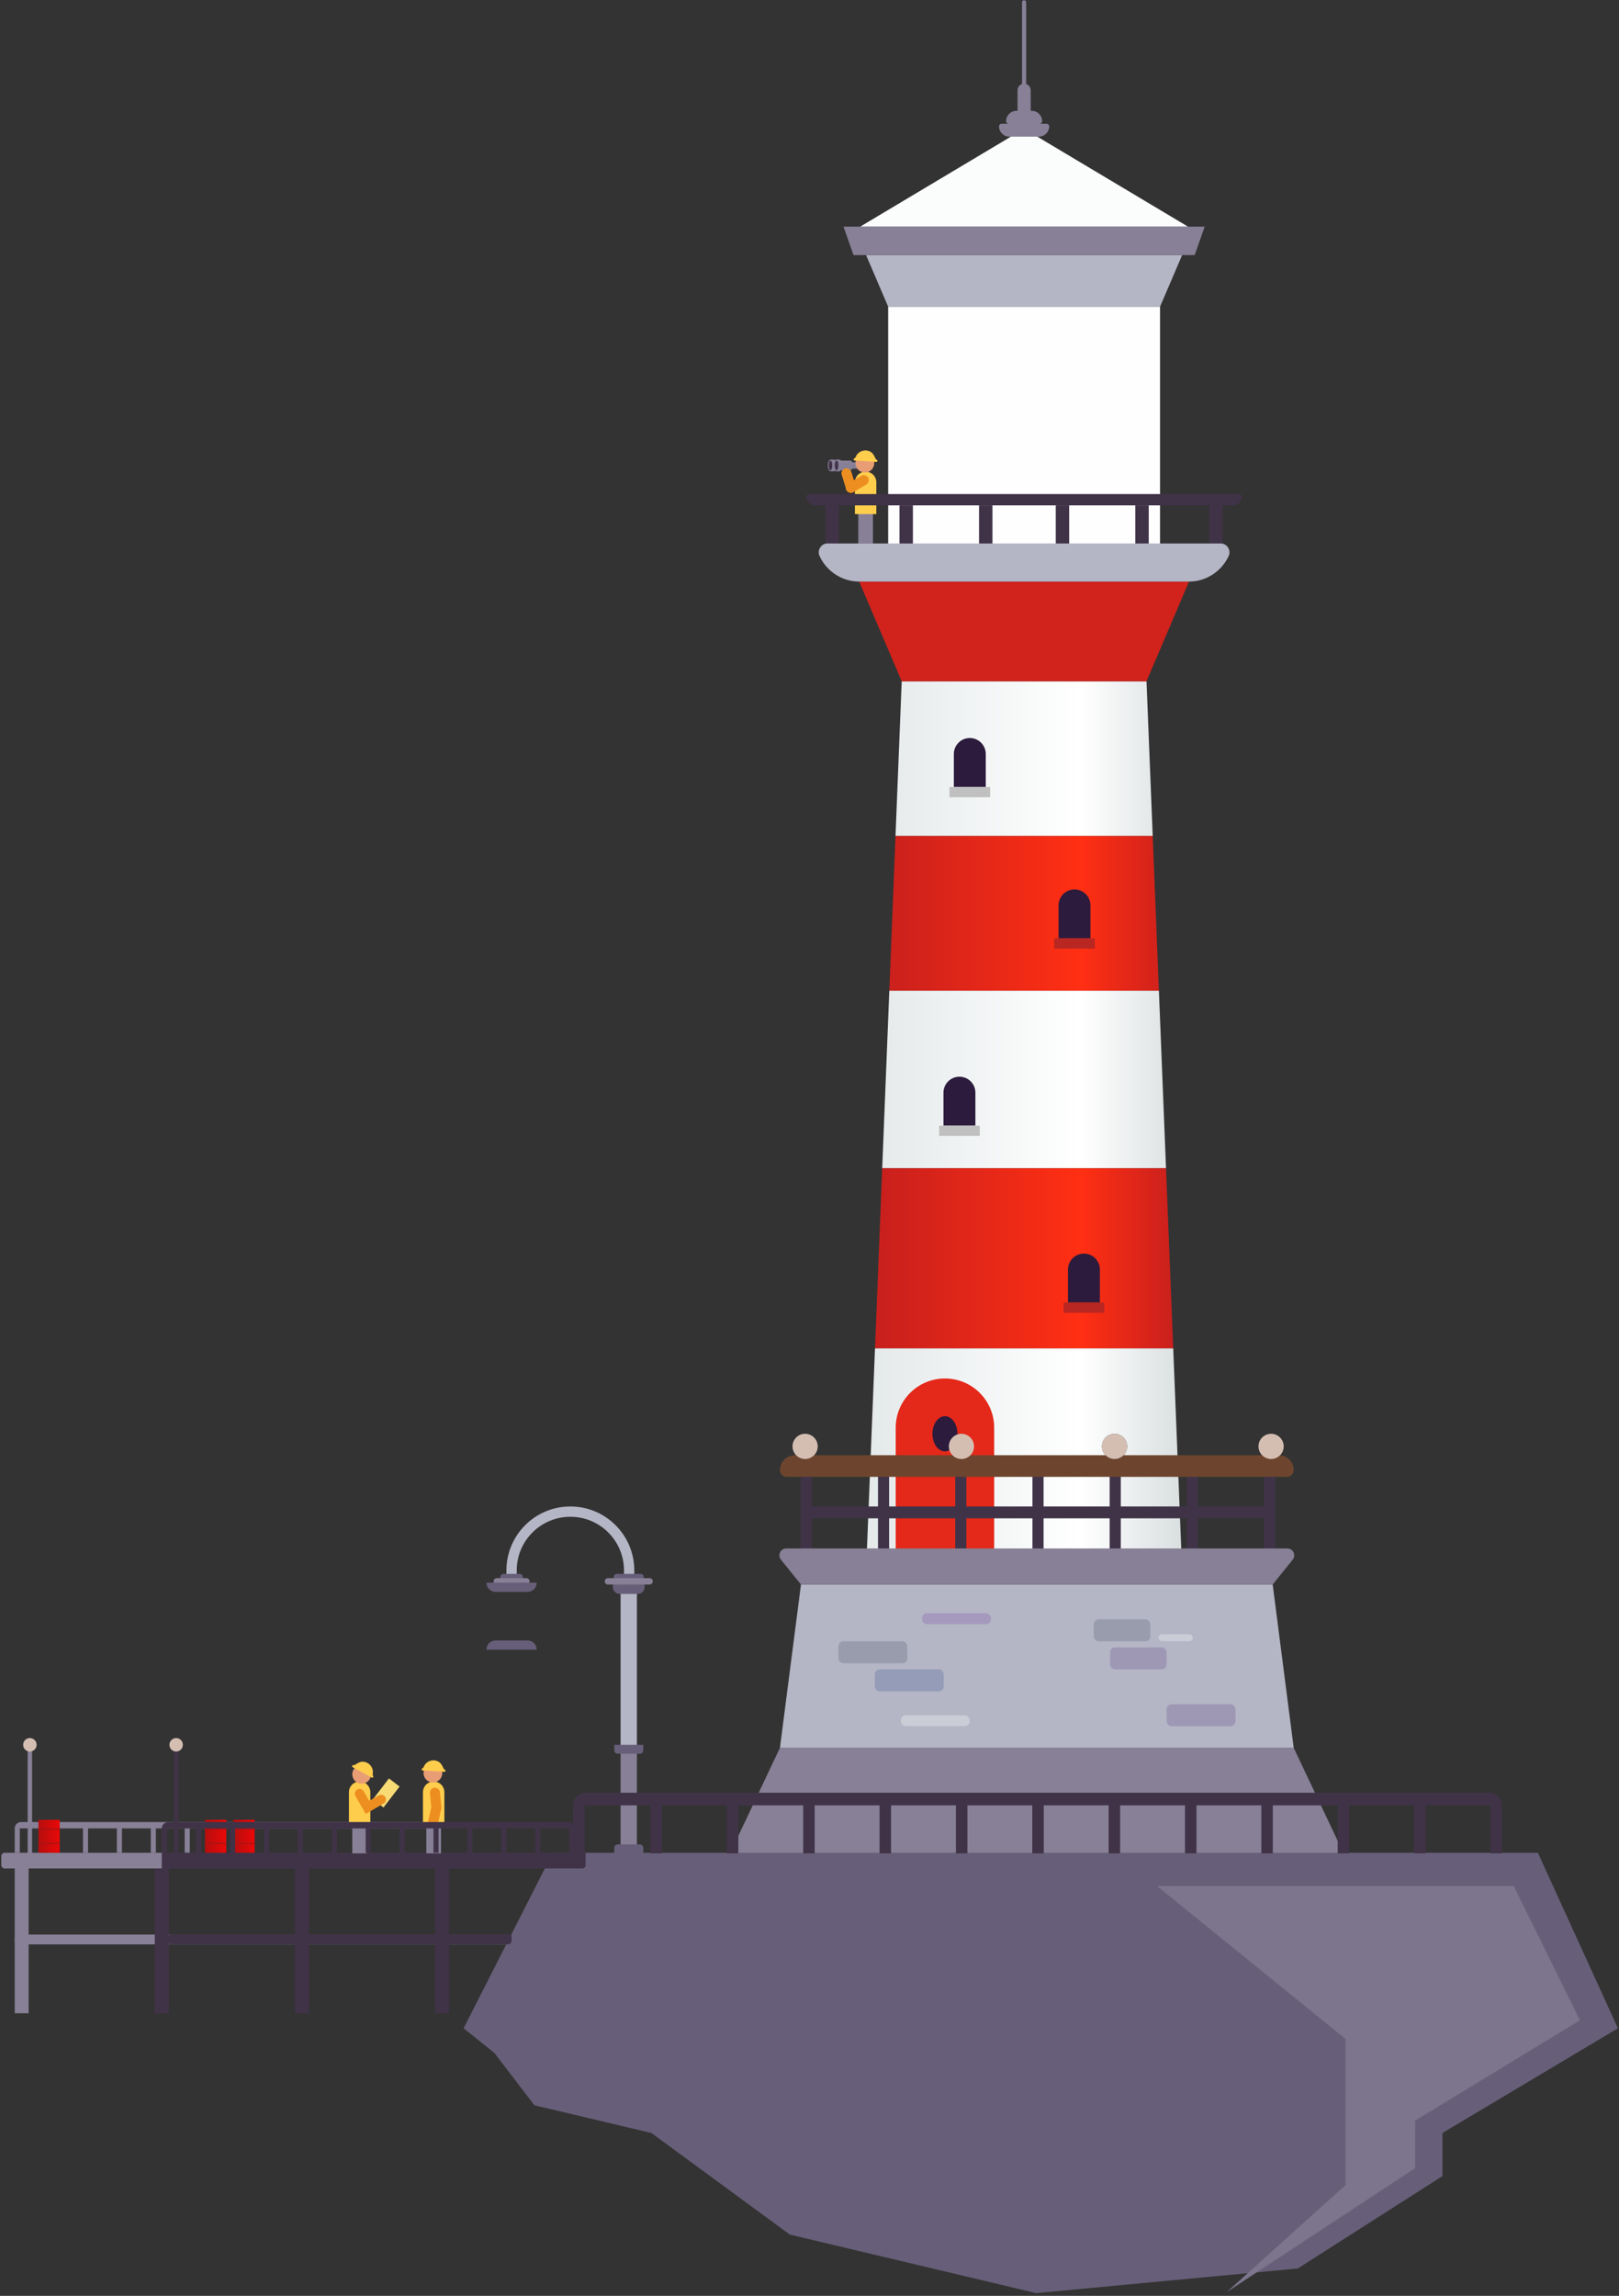 <svg width="582" height="825" viewBox="0 0 582 825" fill="none" xmlns="http://www.w3.org/2000/svg">
<rect x="0" y="0" width="582" height="825" fill="#333333" stroke="none"/>
<path d="M5.291 657.025C5.291 655.754 6.322 654.724 7.593 654.724H151.211C152.483 654.724 153.513 655.754 153.513 657.025V657.025H5.291V657.025Z" fill="#878096"/>
<rect x="5.291" y="656.831" width="1.831" height="8.939" fill="#878096"/>
<rect x="17.641" y="656.831" width="1.831" height="8.939" fill="#878096"/>
<rect x="29.826" y="656.831" width="1.831" height="8.939" fill="#878096"/>
<rect x="42.012" y="656.831" width="1.831" height="8.939" fill="#878096"/>
<rect x="54.197" y="656.831" width="1.831" height="8.939" fill="#878096"/>
<rect x="66.383" y="656.831" width="1.831" height="8.939" fill="#878096"/>
<rect x="78.568" y="656.831" width="1.831" height="8.939" fill="#878096"/>
<path d="M311.336 91.66L319.282 110.222L417.011 110.222L424.957 91.66L311.336 91.66Z" fill="#B4B5C5"/>
<path d="M319.281 110.222V196.547L417.011 196.547V110.222L319.281 110.222Z" fill="#FEFEFE"/>
<path d="M368.145 46.273L309.23 81.441L427.059 81.441L368.145 46.273Z" fill="#FBFCFC"/>
<path d="M303.219 81.441L306.826 91.661H311.335L424.956 91.661H429.464L433.072 81.441H427.06L309.231 81.441H303.219Z" fill="#878096"/>
<path d="M359.129 45.397C359.129 44.884 359.544 44.469 360.057 44.469H376.236C376.748 44.469 377.164 44.884 377.164 45.397V45.397C377.164 47.447 375.502 49.108 373.452 49.108H362.841C360.791 49.108 359.129 47.447 359.129 45.397V45.397Z" fill="#878096"/>
<path d="M361.664 43.541C361.664 44.053 362.08 44.469 362.592 44.469H373.702C374.214 44.469 374.63 44.053 374.63 43.541V43.541C374.63 41.491 372.968 39.829 370.918 39.829H365.376C363.326 39.829 361.664 41.491 361.664 43.541V43.541Z" fill="#878096"/>
<path d="M365.781 44.469H370.515V32.44C370.515 31.133 369.455 30.074 368.148 30.074V30.074C366.841 30.074 365.781 31.133 365.781 32.44V44.469Z" fill="#878096"/>
<path d="M367.406 33.354H368.888V0.834C368.888 0.425 368.556 0.093 368.147 0.093V0.093C367.738 0.093 367.406 0.425 367.406 0.834V33.354Z" fill="#878096"/>
<rect x="296.785" y="181.606" width="4.827" height="14.941" fill="#403348"/>
<rect x="323.346" y="181.606" width="4.827" height="14.941" fill="#403348"/>
<rect x="351.945" y="181.606" width="4.827" height="14.941" fill="#403348"/>
<rect x="379.525" y="181.606" width="4.827" height="14.941" fill="#403348"/>
<rect x="408.125" y="181.606" width="4.827" height="14.941" fill="#403348"/>
<rect x="434.684" y="181.606" width="4.827" height="14.941" fill="#403348"/>
<rect width="5.289" height="21.279" transform="matrix(-1 0 0 1 313.818 174.005)" fill="#878096"/>
<path d="M315.023 173.321C315.023 171.195 313.3 169.471 311.174 169.471V169.471C309.047 169.471 307.324 171.195 307.324 173.321V184.734H315.023V173.321Z" fill="#FFCD4C"/>
<rect x="311.176" y="170.084" width="3.614" height="9.054" rx="1.807" transform="rotate(59.704 311.176 170.084)" fill="#ED8E20"/>
<rect x="299.408" y="166.105" width="9.122" height="2.301" fill="#878096"/>
<path d="M301.377 165.505H305.33V169.005H301.377V165.505Z" fill="#878096"/>
<path d="M297.588 167.255C297.588 166.085 298.044 165.136 298.606 165.136H299.719C300.282 165.136 300.737 166.085 300.737 167.255C300.737 168.425 300.282 169.374 299.719 169.374H298.606C298.044 169.374 297.588 168.425 297.588 167.255Z" fill="#878096"/>
<path d="M299.598 167.255C299.598 166.085 300.054 165.136 300.616 165.136H301.729C302.291 165.136 302.747 166.085 302.747 167.255C302.747 168.425 302.291 169.374 301.729 169.374H300.616C300.054 169.374 299.598 168.425 299.598 167.255Z" fill="#878096"/>
<path d="M303.979 167.255C303.979 166.289 304.355 165.505 304.819 165.505H305.738C306.203 165.505 306.579 166.289 306.579 167.255C306.579 168.221 306.203 169.004 305.738 169.004H304.819C304.355 169.004 303.979 168.221 303.979 167.255Z" fill="#878096"/>
<rect x="302.033" y="168.887" width="3.614" height="9.054" rx="1.807" transform="rotate(-17.314 302.033 168.887)" fill="#ED8E20"/>
<circle r="3.376" transform="matrix(-0.845 -0.534 -0.534 0.845 310.9 166.429)" fill="#E89D75"/>
<path d="M307.907 163.605C309.017 161.852 311.33 161.336 313.088 162.437C314.093 163.065 314.796 164.943 314.796 164.943L315.285 165.289C315.579 165.496 315.438 165.958 315.079 165.966L314.821 165.972L307.327 165.494L307.195 165.486C306.853 165.465 306.718 165.033 306.987 164.821L307.528 164.394C307.528 164.394 307.724 163.894 307.907 163.605Z" fill="#FFCD4C"/>
<ellipse cx="298.546" cy="167.255" rx="0.632" ry="1.75" fill="#403348"/>
<ellipse cx="300.734" cy="167.255" rx="0.632" ry="1.75" fill="#403348"/>
<path d="M289.879 178.346C289.879 177.896 290.244 177.531 290.694 177.531H445.598C446.048 177.531 446.413 177.896 446.413 178.346V178.346C446.413 180.146 444.954 181.606 443.153 181.606H293.139C291.338 181.606 289.879 180.146 289.879 178.346V178.346Z" fill="#403348"/>
<path d="M311.5 560.469L424.796 560.469L421.752 484.498H314.544L311.5 560.469Z" fill="url(#paint0_linear)"/>
<path d="M317.136 419.806H419.16L416.603 355.977H319.693L317.136 419.806Z" fill="url(#paint1_linear)"/>
<path d="M324.147 244.819L321.92 300.398H414.376L412.149 244.819L324.147 244.819Z" fill="url(#paint2_linear)"/>
<path d="M308.865 208.985L324.147 244.818L412.149 244.818L427.431 208.985H308.865Z" fill="#D1221C"/>
<path d="M438.813 195.284H297.479C295.167 195.284 293.651 197.718 294.62 199.818C297.177 205.36 302.759 208.985 308.863 208.985H427.429C433.533 208.985 439.115 205.36 441.673 199.818C442.641 197.718 441.125 195.284 438.813 195.284Z" fill="#B4B5C5"/>
<path d="M421.753 484.498H314.545L317.137 419.806H419.161L421.753 484.498Z" fill="url(#paint3_linear)"/>
<path d="M416.603 355.977H319.693L321.92 300.398H414.376L416.603 355.977Z" fill="url(#paint4_linear)"/>
<path d="M321.99 513.044C321.99 503.27 329.914 495.345 339.689 495.345V495.345C349.464 495.345 357.388 503.27 357.388 513.044V558.267H321.99V513.044Z" fill="#E42819"/>
<ellipse cx="339.687" cy="515.214" rx="4.497" ry="6.326" fill="#2C1B3D"/>
<rect x="287.867" y="527.474" width="3.998" height="32.515" fill="#403348"/>
<rect x="315.627" y="527.474" width="3.998" height="32.515" fill="#403348"/>
<rect x="343.387" y="527.474" width="3.998" height="32.515" fill="#403348"/>
<rect x="371.146" y="527.474" width="3.998" height="32.515" fill="#403348"/>
<rect x="398.906" y="527.474" width="3.998" height="32.515" fill="#403348"/>
<rect x="426.666" y="527.474" width="3.998" height="32.515" fill="#403348"/>
<rect x="454.426" y="527.474" width="3.998" height="32.515" fill="#403348"/>
<path d="M280.371 528.265C280.371 525.312 282.764 522.919 285.716 522.919H459.719C462.671 522.919 465.064 525.312 465.064 528.265V528.265C465.064 529.606 463.976 530.694 462.634 530.694H282.801C281.459 530.694 280.371 529.606 280.371 528.265V528.265Z" fill="#6D452E"/>
<rect x="288.623" y="541.333" width="167.802" height="4.264" fill="#403348"/>
<circle cx="289.423" cy="519.745" r="4.531" fill="#D4BEB2"/>
<circle cx="345.621" cy="519.745" r="4.531" fill="#D4BEB2"/>
<circle cx="400.662" cy="519.745" r="4.531" fill="#403348"/>
<circle cx="400.662" cy="519.745" r="4.531" fill="#D4BEB2"/>
<circle cx="456.935" cy="519.745" r="4.531" fill="#D4BEB2"/>
<path d="M287.934 569.384L280.373 628.069H465.066L457.506 569.384H287.934Z" fill="#B4B5C5"/>
<rect opacity="0.5" x="393.174" y="581.899" width="20.337" height="7.889" rx="1.773" fill="#7E8495"/>
<rect opacity="0.5" x="399.055" y="591.984" width="20.337" height="7.889" rx="1.773" fill="#897CA6"/>
<rect opacity="0.5" x="419.391" y="612.4" width="24.745" height="7.889" rx="1.773" fill="#897CA6"/>
<rect opacity="0.5" x="301.404" y="589.788" width="24.745" height="7.889" rx="1.773" fill="#7E8495"/>
<rect opacity="0.5" x="314.494" y="599.873" width="24.745" height="7.889" rx="1.773" fill="#7785AA"/>
<rect opacity="0.5" x="331.473" y="579.681" width="24.745" height="3.944" rx="1.773" fill="#9681B8"/>
<rect opacity="0.5" x="323.85" y="616.344" width="24.745" height="3.944" rx="1.773" fill="#E1E4E9"/>
<rect opacity="0.5" x="416.441" y="587.241" width="12.372" height="2.547" rx="1.273" fill="#E1E4E9"/>
<path d="M280.373 628.069L261.291 668.392H350.577H394.861H484.147L465.066 628.069H280.373Z" fill="#878096"/>
<path d="M280.731 560.444L287.933 569.385H457.505L464.707 560.444C466.009 558.828 464.859 556.424 462.783 556.424H394.861H350.577H282.655C280.579 556.424 279.429 558.828 280.731 560.444Z" fill="#878096"/>
<path d="M166.656 728.842L198.746 665.77H552.836L581.605 728.842L518.533 766.464V781.956L466.526 815.152L372.471 824.004L283.948 802.98L234.154 766.464L192.106 756.505L177.721 737.694L166.656 728.842Z" fill="#675F79"/>
<path d="M544.143 677.73H415.93L483.7 732.679V785.185L440.962 823.649L508.732 779.08V761.985L567.954 725.963L544.143 677.73Z" fill="#7D758E"/>
<path d="M0.467 667.005C0.467 666.323 1.02 665.77 1.702 665.77H210.52V670.181C210.52 670.863 209.967 671.416 209.285 671.416H1.702C1.02 671.416 0.467 670.863 0.467 670.181V667.005Z" fill="#403348"/>
<path d="M0.467 667.005C0.467 666.323 1.02 665.77 1.702 665.77H58.172V671.416H1.702C1.02 671.416 0.467 670.863 0.467 670.181V667.005Z" fill="#878096"/>
<path d="M5.291 696.387C5.291 695.704 5.844 695.151 6.526 695.151H183.91V697.451C183.91 698.134 183.357 698.687 182.675 698.687H6.526C5.844 698.687 5.291 698.134 5.291 697.451V696.387Z" fill="#878096"/>
<path d="M60.168 696.387C60.168 695.704 60.721 695.151 61.403 695.151H183.909V697.451C183.909 698.134 183.356 698.687 182.674 698.687H61.403C60.721 698.687 60.168 698.134 60.168 697.451V696.387Z" fill="#403348"/>
<rect x="5.291" y="670.403" width="5.009" height="53.031" fill="#878096"/>
<rect x="55.668" y="671.416" width="5.009" height="52.019" fill="#403348"/>
<rect x="55.668" y="671.416" width="2.504" height="52.019" fill="#403348"/>
<rect x="106.051" y="670.403" width="5.009" height="53.031" fill="#403348"/>
<rect x="156.428" y="670.403" width="5.009" height="53.031" fill="#403348"/>
<rect x="9.947" y="628.069" width="1.592" height="37.915" fill="#878096"/>
<rect x="62.525" y="628.069" width="1.592" height="37.915" fill="#403348"/>
<circle cx="63.324" cy="626.975" r="2.42" fill="#D4BEB2"/>
<circle cx="10.74" cy="626.975" r="2.42" fill="#D4BEB2"/>
<rect x="73.701" y="653.913" width="7.644" height="11.857" fill="url(#paint5_linear)"/>
<rect x="73.445" y="657.059" width="8.155" height="0.431" rx="0.215" fill="#A81313"/>
<rect x="73.445" y="662.193" width="8.155" height="0.431" rx="0.215" fill="#A81313"/>
<rect x="83.883" y="653.913" width="7.644" height="11.857" fill="url(#paint6_linear)"/>
<rect x="83.625" y="657.059" width="8.155" height="0.431" rx="0.215" fill="#A81313"/>
<rect x="83.625" y="662.193" width="8.155" height="0.431" rx="0.215" fill="#A81313"/>
<rect x="13.816" y="653.913" width="7.644" height="11.857" fill="url(#paint7_linear)"/>
<rect x="13.56" y="657.06" width="8.155" height="0.431" rx="0.215" fill="#A81313"/>
<rect x="13.56" y="662.193" width="8.155" height="0.431" rx="0.215" fill="#A81313"/>
<path fill-rule="evenodd" clip-rule="evenodd" d="M182.049 564.317C182.049 551.623 192.339 541.333 205.033 541.333C217.727 541.333 228.018 551.623 228.018 564.317V566.445H224.312V564.317C224.312 553.67 215.68 545.039 205.033 545.039C194.386 545.039 185.755 553.67 185.755 564.317V566.445H182.049V564.317Z" fill="#B4B5C5"/>
<path d="M223.094 628.069H228.952V664.868H223.094V628.069Z" fill="#878096"/>
<path d="M223.094 571.385H228.952V628.584H223.094V571.385Z" fill="#B4B5C5"/>
<path d="M220.811 626.975H231.24V628.958C231.24 629.64 230.686 630.193 230.004 630.193H222.046C221.364 630.193 220.811 629.64 220.811 628.958V626.975Z" fill="#675F79"/>
<path d="M220.309 569.23H231.738V570.287C231.738 571.651 230.632 572.758 229.267 572.758H222.779C221.415 572.758 220.309 571.651 220.309 570.287V569.23Z" fill="#675F79"/>
<path d="M220.625 566.698C220.625 566.063 221.139 565.549 221.773 565.549H230.274C230.908 565.549 231.422 566.063 231.422 566.698V566.698C231.422 567.332 230.908 567.846 230.274 567.846H221.773C221.139 567.846 220.625 567.332 220.625 566.698V566.698Z" fill="#675F79"/>
<path d="M179.857 566.698C179.857 566.063 180.372 565.549 181.006 565.549H186.793C187.427 565.549 187.942 566.063 187.942 566.698V566.698C187.942 567.332 187.427 567.846 186.793 567.846H181.006C180.372 567.846 179.857 567.332 179.857 566.698V566.698Z" fill="#675F79"/>
<path d="M217.389 568.236C217.389 567.602 217.903 567.088 218.537 567.088H233.508C234.143 567.088 234.657 567.602 234.657 568.236V568.236C234.657 568.871 234.143 569.385 233.508 569.385H218.537C217.903 569.385 217.389 568.871 217.389 568.236V568.236Z" fill="#878096"/>
<path d="M177.438 568.236C177.438 567.602 177.952 567.088 178.586 567.088H189.218C189.853 567.088 190.367 567.602 190.367 568.236V568.236C190.367 568.871 189.853 569.385 189.218 569.385H178.586C177.952 569.385 177.438 568.871 177.438 568.236V568.236Z" fill="#878096"/>
<path d="M174.887 568.787C174.887 568.75 174.916 568.72 174.953 568.72H192.852C192.888 568.72 192.918 568.75 192.918 568.787V568.787C192.918 570.582 191.463 572.037 189.668 572.037H178.137C176.342 572.037 174.887 570.582 174.887 568.787V568.787Z" fill="#675F79"/>
<path d="M174.887 592.739C174.887 592.775 174.916 592.805 174.953 592.805H192.852C192.888 592.805 192.918 592.775 192.918 592.739V592.739C192.918 590.944 191.463 589.489 189.668 589.489H178.137C176.342 589.489 174.887 590.944 174.887 592.739V592.739Z" fill="#675F79"/>
<path d="M220.811 665.984H231.24V664.001C231.24 663.319 230.686 662.766 230.004 662.766H222.046C221.364 662.766 220.811 663.319 220.811 664.001V665.984Z" fill="#675F79"/>
<path d="M206.021 648.738C206.021 646.231 208.054 644.198 210.561 644.198H535.36C537.868 644.198 539.9 646.231 539.9 648.738V648.738H206.021V648.738Z" fill="#403348"/>
<rect x="206.021" y="648.354" width="4.125" height="17.631" fill="#403348"/>
<rect x="233.842" y="648.354" width="4.125" height="17.631" fill="#403348"/>
<rect x="261.289" y="648.354" width="4.125" height="17.631" fill="#403348"/>
<rect x="288.738" y="648.354" width="4.125" height="17.631" fill="#403348"/>
<rect x="316.186" y="648.354" width="4.125" height="17.631" fill="#403348"/>
<rect x="343.637" y="648.354" width="4.125" height="17.631" fill="#403348"/>
<rect x="371.084" y="648.354" width="4.125" height="17.631" fill="#403348"/>
<rect x="398.533" y="648.354" width="4.125" height="17.631" fill="#403348"/>
<rect x="425.98" y="648.354" width="4.125" height="17.631" fill="#403348"/>
<rect x="453.43" y="648.354" width="4.125" height="17.631" fill="#403348"/>
<rect x="480.877" y="648.354" width="4.125" height="17.631" fill="#403348"/>
<rect x="508.328" y="648.354" width="4.125" height="17.631" fill="#403348"/>
<rect x="535.775" y="648.354" width="4.125" height="17.631" fill="#403348"/>
<path d="M383.914 456.201C383.914 453.032 386.483 450.463 389.652 450.463V450.463C392.821 450.463 395.39 453.032 395.39 456.201V468.062H383.914V456.201Z" fill="#2C1B3D"/>
<rect x="382.344" y="468.06" width="14.616" height="3.674" fill="#B82722"/>
<path d="M380.525 325.343C380.525 322.174 383.094 319.605 386.264 319.605V319.605C389.433 319.605 392.002 322.174 392.002 325.343V337.205H380.525V325.343Z" fill="#2C1B3D"/>
<rect x="378.955" y="337.203" width="14.616" height="3.674" fill="#B82722"/>
<path d="M339.158 392.642C339.158 389.473 341.727 386.904 344.896 386.904V386.904C348.066 386.904 350.635 389.473 350.635 392.642V404.504H339.158V392.642Z" fill="#2C1B3D"/>
<rect x="337.588" y="404.502" width="14.616" height="3.674" fill="#C0C0C0"/>
<path d="M342.887 270.938C342.887 267.769 345.456 265.2 348.625 265.2V265.2C351.794 265.2 354.363 267.769 354.363 270.938V282.8H342.887V270.938Z" fill="#2C1B3D"/>
<rect x="341.316" y="282.797" width="14.616" height="3.674" fill="#C0C0C0"/>
<rect x="126.637" y="644.705" width="5.289" height="21.279" fill="#878096"/>
<path d="M125.43 644.022C125.43 641.895 127.153 640.172 129.28 640.172V640.172C131.406 640.172 133.129 641.895 133.129 644.022V655.434H125.43V644.022Z" fill="#FFCD4C"/>
<rect x="139.826" y="639.059" width="4.801" height="9.481" transform="rotate(37.519 139.826 639.059)" fill="#F8DB75"/>
<path d="M128.404 643.059C127.584 643.533 127.303 644.581 127.777 645.401L129.758 648.833L129.754 648.836L131.468 651.805L131.473 651.803L131.474 651.805L134.444 650.091L134.442 650.088L137.872 648.108C138.692 647.635 138.973 646.586 138.499 645.766C138.026 644.946 136.977 644.665 136.157 645.138L132.728 647.119L130.746 643.687C130.273 642.867 129.224 642.586 128.404 643.059Z" fill="#ED8E20"/>
<circle cx="130.012" cy="637.583" r="3.376" fill="#E89D75"/>
<path d="M134.053 636.796C134.051 634.722 132.371 633.05 130.297 633.04C129.112 633.035 127.514 634.247 127.514 634.247L126.916 634.278C126.557 634.296 126.429 634.762 126.728 634.961L126.943 635.103L133.533 638.703L133.649 638.766C133.949 638.931 134.294 638.638 134.181 638.316L133.951 637.666C133.951 637.666 134.053 637.138 134.053 636.796Z" fill="#FFCD4C"/>
<rect width="5.289" height="21.279" transform="matrix(-1 0 0 1 158.539 644.705)" fill="#878096"/>
<path d="M159.744 644.022C159.744 641.896 158.02 640.172 155.894 640.172V640.172C153.768 640.172 152.044 641.896 152.044 644.022V655.434H159.744V644.022Z" fill="#FFCD4C"/>
<rect x="154.408" y="642.545" width="3.614" height="9.054" rx="1.807" transform="rotate(-5.106 154.408 642.545)" fill="#ED8E20"/>
<rect x="155.484" y="647.446" width="3.614" height="9.054" rx="1.807" transform="rotate(12.562 155.484 647.446)" fill="#ED8E20"/>
<circle r="3.376" transform="matrix(-0.845 -0.534 -0.534 0.845 155.622 637.129)" fill="#E89D75"/>
<path d="M152.628 634.306C153.737 632.553 156.051 632.037 157.809 633.137C158.813 633.766 159.517 635.644 159.517 635.644L160.006 635.989C160.3 636.197 160.159 636.659 159.799 636.667L159.542 636.673L152.048 636.195L151.916 636.186C151.574 636.165 151.439 635.734 151.708 635.521L152.249 635.094C152.249 635.094 152.445 634.594 152.628 634.306Z" fill="#FFCD4C"/>
<path d="M58.172 657.026C58.172 655.755 59.202 654.724 60.474 654.724H204.092C205.364 654.724 206.394 655.755 206.394 657.026V657.026H58.172V657.026Z" fill="#403348"/>
<rect x="58.172" y="656.831" width="1.831" height="8.939" fill="#403348"/>
<rect x="70.522" y="656.831" width="1.831" height="8.939" fill="#403348"/>
<rect x="82.707" y="656.831" width="1.831" height="8.939" fill="#403348"/>
<rect x="94.893" y="656.831" width="1.831" height="8.939" fill="#403348"/>
<rect x="107.078" y="656.831" width="1.831" height="8.939" fill="#403348"/>
<rect x="119.264" y="656.831" width="1.831" height="8.939" fill="#403348"/>
<rect x="131.449" y="656.831" width="1.831" height="8.939" fill="#403348"/>
<rect x="143.635" y="656.831" width="1.831" height="8.939" fill="#403348"/>
<rect x="155.822" y="656.831" width="1.831" height="8.939" fill="#403348"/>
<rect x="168.006" y="656.831" width="1.831" height="8.939" fill="#403348"/>
<rect x="180.193" y="656.831" width="1.831" height="8.939" fill="#403348"/>
<rect x="192.377" y="656.831" width="1.831" height="8.939" fill="#403348"/>
<rect x="204.564" y="656.831" width="1.831" height="8.939" fill="#403348"/>
<defs>
<linearGradient id="paint0_linear" x1="306.059" y1="379.535" x2="428.928" y2="379.535" gradientUnits="userSpaceOnUse">
<stop stop-color="#E2E7E8"/>
<stop offset="0.672" stop-color="white"/>
<stop offset="1" stop-color="#D5DBDC"/>
</linearGradient>
<linearGradient id="paint1_linear" x1="306.059" y1="379.535" x2="428.928" y2="379.535" gradientUnits="userSpaceOnUse">
<stop stop-color="#E2E7E8"/>
<stop offset="0.672" stop-color="white"/>
<stop offset="1" stop-color="#D5DBDC"/>
</linearGradient>
<linearGradient id="paint2_linear" x1="306.059" y1="379.535" x2="428.928" y2="379.535" gradientUnits="userSpaceOnUse">
<stop stop-color="#E2E7E8"/>
<stop offset="0.672" stop-color="white"/>
<stop offset="1" stop-color="#D5DBDC"/>
</linearGradient>
<linearGradient id="paint3_linear" x1="308.487" y1="392.448" x2="425.791" y2="392.448" gradientUnits="userSpaceOnUse">
<stop stop-color="#C31E1E"/>
<stop offset="0.682" stop-color="#FF2F13"/>
<stop offset="1" stop-color="#C31E1E"/>
</linearGradient>
<linearGradient id="paint4_linear" x1="308.487" y1="392.448" x2="425.791" y2="392.448" gradientUnits="userSpaceOnUse">
<stop stop-color="#C31E1E"/>
<stop offset="0.682" stop-color="#FF2F13"/>
<stop offset="1" stop-color="#C31E1E"/>
</linearGradient>
<linearGradient id="paint5_linear" x1="81.345" y1="659.6" x2="73.701" y2="659.6" gradientUnits="userSpaceOnUse">
<stop stop-color="#EA0808"/>
<stop offset="1" stop-color="#B60E0E"/>
</linearGradient>
<linearGradient id="paint6_linear" x1="91.527" y1="659.6" x2="83.883" y2="659.6" gradientUnits="userSpaceOnUse">
<stop stop-color="#EA0808"/>
<stop offset="1" stop-color="#B60E0E"/>
</linearGradient>
<linearGradient id="paint7_linear" x1="21.46" y1="659.6" x2="13.816" y2="659.6" gradientUnits="userSpaceOnUse">
<stop stop-color="#EA0808"/>
<stop offset="1" stop-color="#B60E0E"/>
</linearGradient>
</defs>
</svg>
